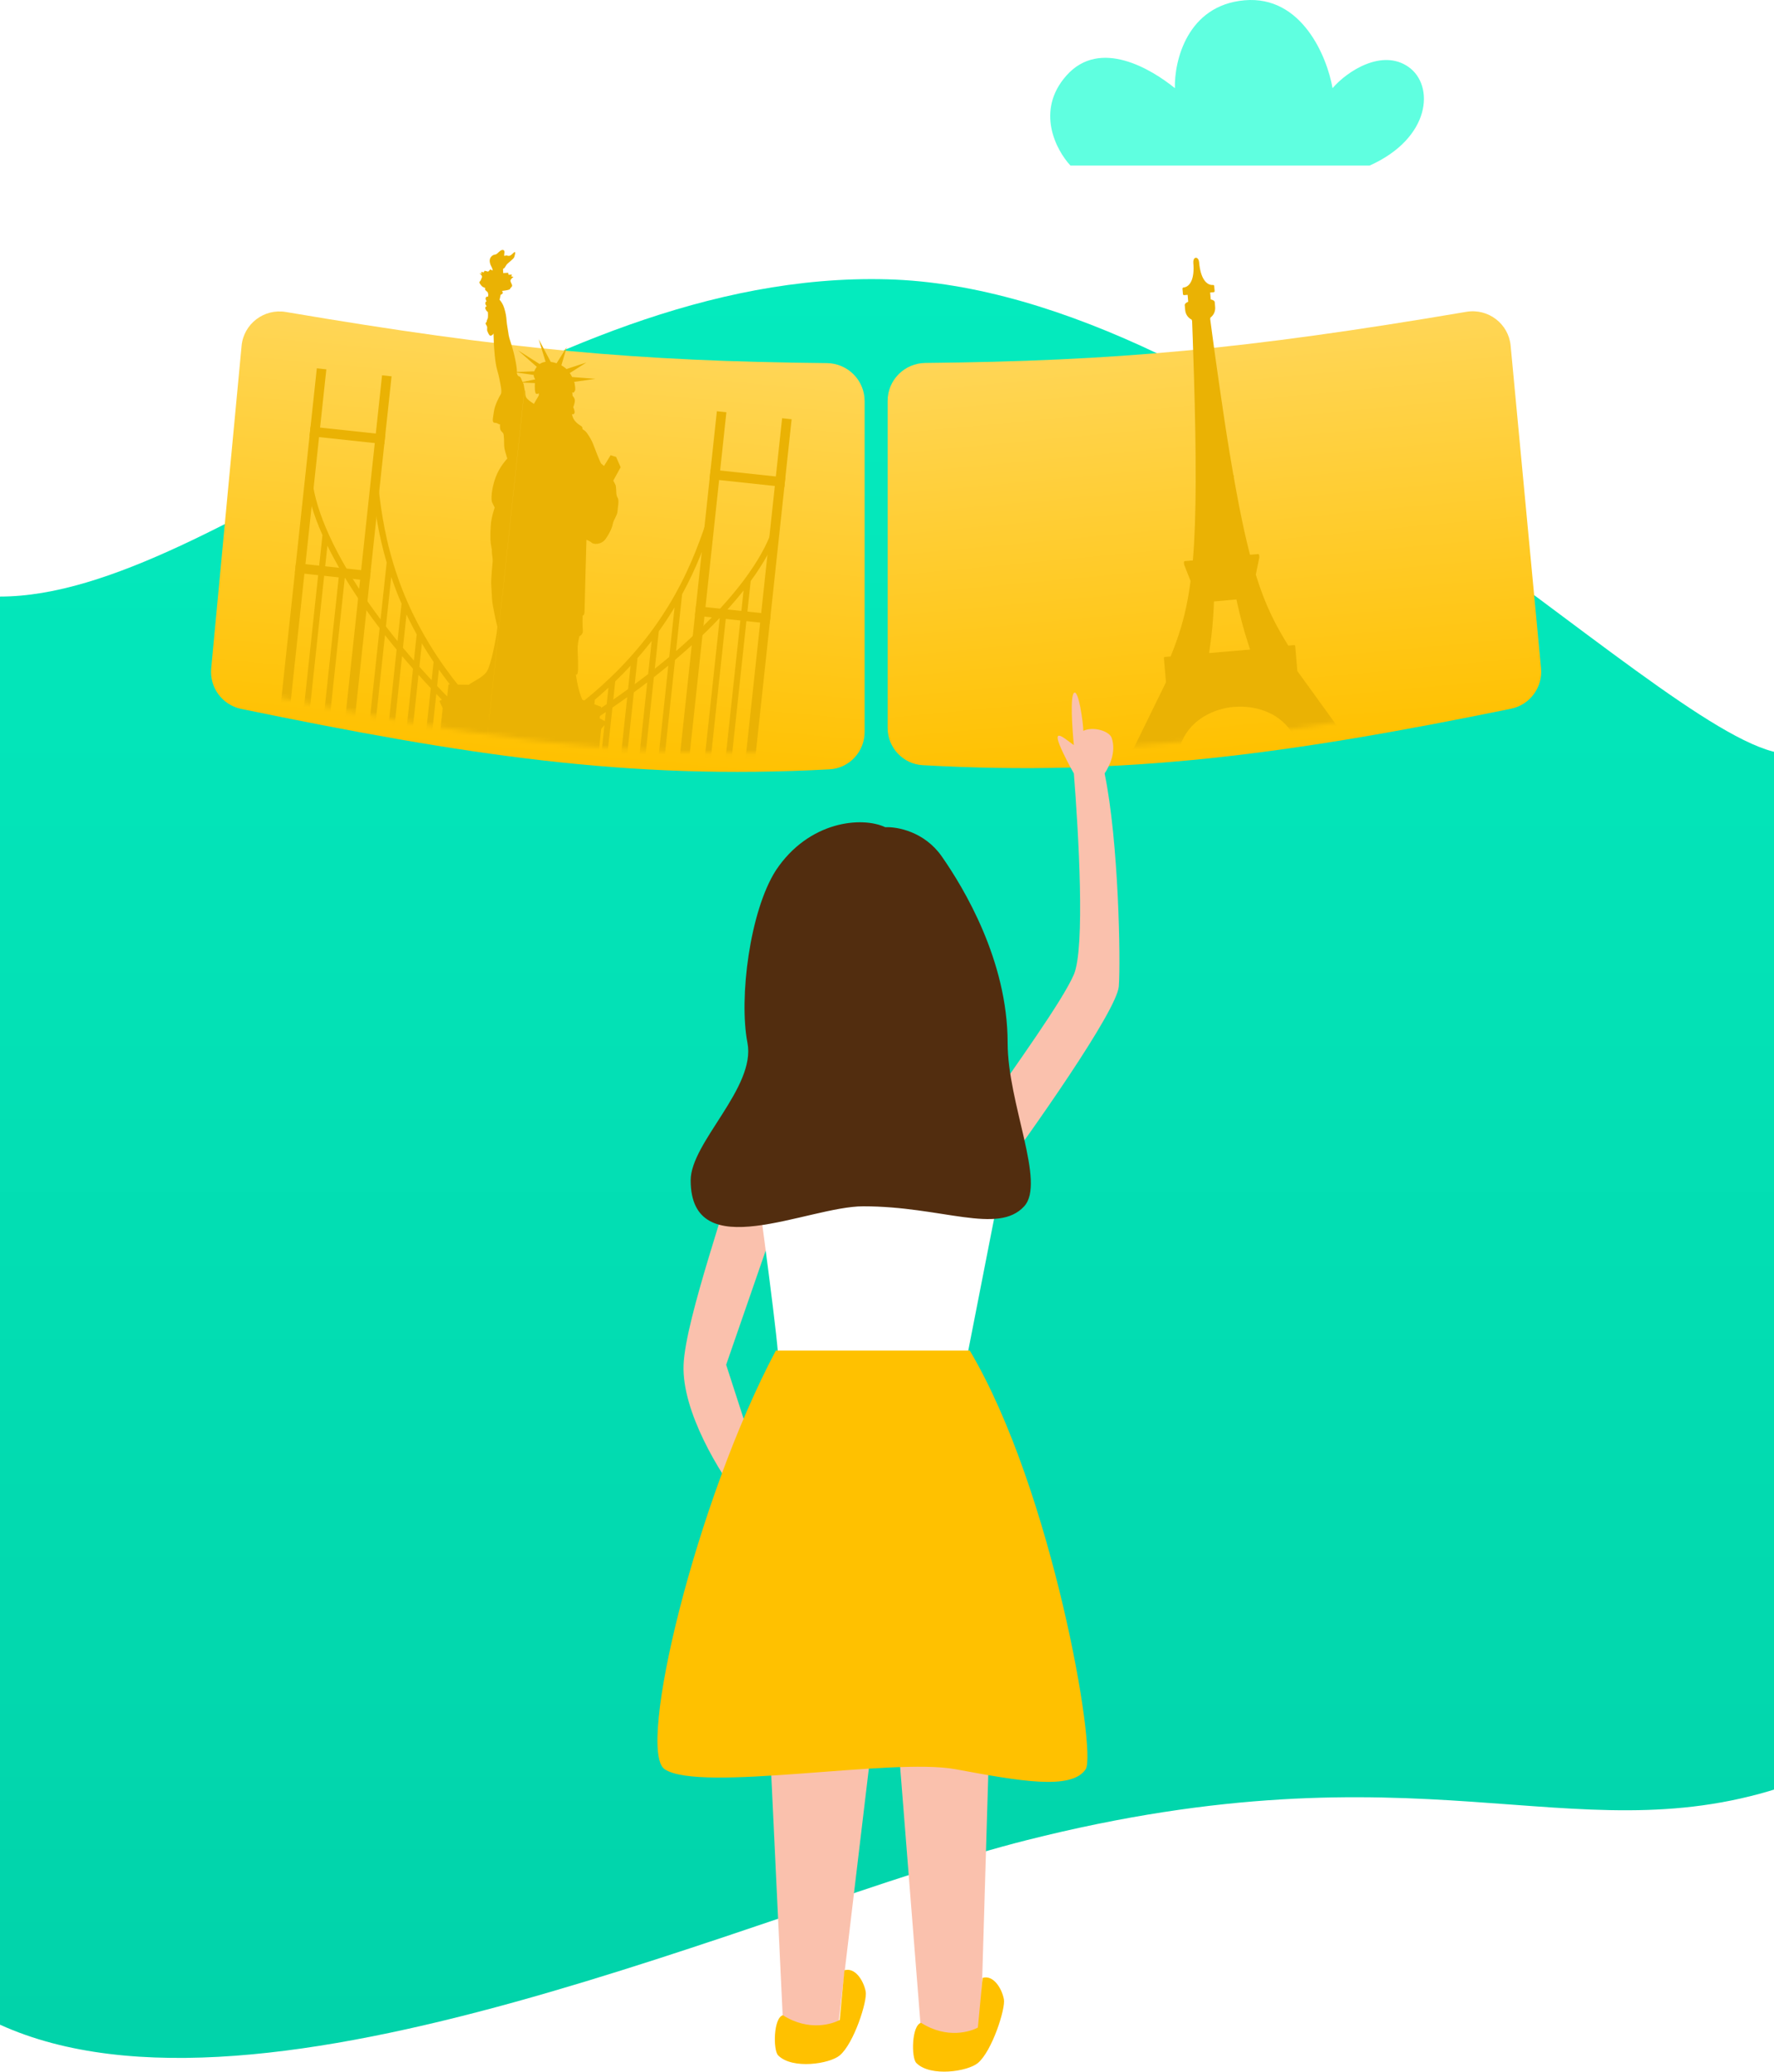 <svg width="375" height="438" viewBox="0 0 375 438" fill="none" xmlns="http://www.w3.org/2000/svg">
        <path
                d="M187.499 59.043C112.299 57.041 46.123 126.107 0 126.107V428C55.815 453.358 161.635 402.984 217 389C300.221 367.98 331.883 392.013 376 378V159.139C348.928 154.134 262.699 61.045 187.499 59.043Z"
                fill="url(#paint0_linear_4_50)" />
        <g filter="url(#filter0_d_4_50)">
                <path
                        d="M51.07 69.099C51.508 64.452 55.83 61.17 60.432 61.952C107.188 69.889 134.654 72.359 174.789 72.759C179.196 72.803 182.768 76.376 182.768 80.784L182.768 150.722C182.768 154.914 179.525 158.406 175.339 158.632C132.613 160.944 98.361 155.606 50.988 145.858C46.999 145.037 44.263 141.338 44.645 137.284L51.07 69.099Z"
                        fill="url(#paint1_linear_4_50)" />
        </g>
        <mask id="mask0_4_50" style="mask-type:alpha" maskUnits="userSpaceOnUse" x="44" y="35"
                width="139" height="125">
                <path
                        d="M51.248 43.233C51.587 38.507 55.952 35.115 60.623 35.908C107.263 43.819 134.709 46.283 174.789 46.683C179.196 46.727 182.768 50.3 182.768 54.708L182.768 150.722C182.768 154.914 179.525 158.406 175.339 158.632C132.567 160.946 98.287 155.595 50.833 145.826C46.91 145.019 44.188 141.423 44.475 137.428L51.248 43.233Z"
                        fill="url(#paint2_linear_4_50)" />
        </mask>
        <g mask="url(#mask0_4_50)">
                <path fill-rule="evenodd" clip-rule="evenodd"
                        d="M121.373 80.725L125.889 80.084L120.941 79.696C120.803 79.418 120.633 79.136 120.447 78.861L123.952 76.634L119.74 78.01C119.618 77.885 119.486 77.775 119.345 77.673C119.154 77.524 118.922 77.38 118.665 77.24L119.797 73.393L117.651 76.796C117.251 76.657 116.839 76.549 116.414 76.496L113.877 71.712L115.329 76.483C114.876 76.538 114.444 76.692 114.073 76.955L111.613 75.398L111.562 75.871L113.474 77.546C113.206 77.892 113.036 78.209 112.933 78.494L111.275 78.547L111.223 79.029L112.811 79.263C112.832 79.808 113.103 80.117 113.103 80.117L113.101 80.204L111.052 80.623L111.023 80.892L113.066 80.975C113.047 81.452 113.043 82.011 113.067 82.309C113.116 82.897 113.162 83.205 113.412 83.264C113.654 83.314 113.898 83.124 113.898 83.124L113.906 83.572C113.906 83.572 113.596 84.154 113.358 84.512C113.127 84.878 112.873 85.378 112.873 85.378C112.873 85.378 111.885 84.769 111.556 84.406C111.237 84.037 111.202 84.065 111.086 83.581C110.97 83.098 111.11 82.833 110.91 82.397C110.897 82.363 110.877 82.329 110.865 82.296L102.161 163.404L125.866 165.947L127.081 154.101L128.263 152.687L126.757 151.838L127.073 149.421L123.098 147.917C123.034 147.766 122.957 147.59 122.882 147.398C122.055 145.282 121.734 142.548 121.734 142.548C121.734 142.548 122.152 143.04 122.198 141.345C122.244 139.657 122.061 137.713 122.112 136.72C122.162 135.728 122.487 134.485 122.487 134.485C122.487 134.485 123.294 134.18 123.202 133.252C123.102 132.323 123.149 130.108 123.149 130.108C123.149 130.108 123.576 130.29 123.572 128.988C123.577 127.679 123.971 114.108 123.971 114.108C123.971 114.108 124.717 114.379 125.07 114.729C125.425 115.07 127.098 115.25 128.052 113.883C129.005 112.516 129.429 111.388 129.564 110.652C129.699 109.916 130.507 108.86 130.531 108.113C130.555 107.365 130.944 105.825 130.561 105.225C130.179 104.625 130.31 103.921 130.235 103.354C130.16 102.787 130.22 102.682 130.059 102.393C129.899 102.096 129.641 101.597 129.641 101.597L131.199 98.762L130.234 96.599L129.076 96.227L127.69 98.498C127.69 98.498 127.306 98.209 127.103 98.019C126.9 97.83 125.791 94.988 125.464 94.091C125.137 93.193 124.698 92.452 124.284 91.848C123.877 91.246 123.726 91.094 123.284 90.823C122.842 90.552 123.462 90.427 122.683 89.952C121.903 89.477 121.249 88.8 121.047 88.084C120.844 87.367 120.882 87.539 120.882 87.539C120.882 87.539 121.278 87.717 121.432 87.318C121.587 86.92 121.175 86.069 121.175 86.069C121.175 86.069 121.584 85.083 121.506 84.548C121.428 84.012 121.039 83.691 121.039 83.691L120.961 82.852C120.961 82.852 121.092 83.202 121.378 82.841C121.664 82.481 121.646 82.199 121.511 81.378C121.515 81.187 121.458 80.973 121.373 80.725ZM111.621 75.398L109.49 74.052L111.57 75.872L111.621 75.398ZM111.282 78.556L111.23 79.037L109.257 78.746C109.297 79.341 109.586 79.556 109.836 79.606C110.086 79.657 110.209 80.221 110.471 80.753L111.067 80.633L111.038 80.901L110.538 80.879C110.817 81.397 110.742 81.876 110.889 82.291L102.186 163.398L92.224 162.329L93.579 149.7L92.886 148.196L94.525 147.286L94.804 144.689L99.117 144.752C99.188 144.68 99.267 144.617 99.37 144.548C100.419 143.854 101.874 143.236 102.764 142.158C103.662 141.088 104.554 136.345 104.838 134.739C105.122 133.133 105.138 132.464 105.138 132.464C105.138 132.464 104.782 131.092 104.551 129.901C104.319 128.711 104.074 127.575 104.011 126.673C103.939 125.779 103.955 125.11 103.849 123.79C103.743 122.469 104.146 118.711 104.146 118.711C104.146 118.711 104.162 118.05 104.055 117.48C103.949 116.91 103.973 116.162 103.973 116.162C103.973 116.162 103.839 115.62 103.731 114.77C103.63 113.929 103.642 112.773 103.747 111.051C103.844 109.329 104.574 107.283 104.574 107.283C104.574 107.283 104.321 106.817 104.035 106.212C103.748 105.606 103.881 103.4 104.728 101.016C105.575 98.632 107.233 96.941 107.233 96.941C107.233 96.941 107.129 96.643 106.811 95.515C106.493 94.387 106.607 94.295 106.542 92.811C106.486 91.328 106.335 91.623 105.921 91.091C105.506 90.56 105.827 89.58 105.617 89.677C105.398 89.782 105.335 89.408 104.619 89.379C103.896 89.349 104.218 88.426 104.402 87.016C104.585 85.606 105.549 83.841 105.818 83.415C106.079 82.988 105.973 82.266 105.828 81.46C105.683 80.654 105.541 79.745 105.076 78.13C104.61 76.515 104.449 73.479 104.393 72.587C104.338 71.687 104.336 70.289 104.316 70.479C104.296 70.66 103.942 70.989 103.642 70.957C103.342 70.925 103.046 70.031 103.046 70.031C103.046 70.031 102.931 69.987 102.976 69.417C103.022 68.847 102.801 68.823 102.683 68.507C102.565 68.191 102.865 68.071 102.865 68.071C102.865 68.071 102.868 67.752 103.055 67.421C103.242 67.09 103.126 65.943 103.126 65.943C103.126 65.943 102.835 65.824 102.632 65.332C102.43 64.839 102.897 64.721 102.897 64.721C102.897 64.721 102.559 64.453 102.6 64.067C102.642 63.68 102.88 63.689 102.88 63.689C102.88 63.689 102.567 63.336 102.67 62.972C102.772 62.616 103.168 62.722 103.168 62.722L103.22 62.241C103.22 62.241 103.149 61.93 103.067 61.729C102.619 61.434 102.354 61.078 102.627 60.916C102.468 60.835 102.3 60.761 102.163 60.698C101.759 60.519 101.615 60.152 101.437 59.95C101.259 59.747 101.328 59.554 101.492 59.436C101.657 59.318 101.783 58.741 101.905 58.57C101.918 58.149 101.343 57.776 101.343 57.776L101.806 57.857L101.713 57.456L102.259 57.571L102.432 57.23L103.194 57.423L103.66 56.946L104.136 57.197C104.141 56.998 104.097 56.818 103.948 56.49C103.595 55.917 103.25 54.89 103.837 54.258C104.422 53.635 104.671 53.997 105.124 53.574C105.576 53.152 106.07 52.646 106.474 52.897C106.887 53.141 106.31 54.276 106.755 54.069C107.201 53.861 107.39 54.256 107.872 54.005C108.354 53.753 108.76 53.094 108.872 53.322C108.983 53.549 108.811 53.89 108.717 54.311C108.623 54.74 107.32 55.574 107.032 56.031C106.751 56.487 106.639 56.715 106.433 56.773C106.31 56.807 106.321 57 106.345 57.226C106.359 57.388 106.38 57.566 106.363 57.723L107.432 57.662L107.498 58.085L108.228 58.051L108.053 58.424L108.544 58.532C108.544 58.532 108.18 58.797 107.979 59.11C107.778 59.424 108.048 59.733 108.222 60.191C108.396 60.656 107.855 60.79 107.825 61.066C107.795 61.342 106.11 61.497 106.11 61.497C106.11 61.497 106.328 61.768 106.284 61.963C106.232 62.149 105.832 62.305 105.832 62.305L105.603 63.391C105.603 63.391 105.711 63.426 106.094 64.026C106.477 64.626 106.715 65.458 106.92 66.446C107.117 67.442 107.018 67.846 107.3 69.378C107.583 70.909 107.36 70.606 108.078 72.767C108.789 74.927 109.294 77.736 109.267 78.507C109.263 78.547 109.267 78.579 109.263 78.619L111.282 78.556Z"
                        fill="#EAB204" />
                <path
                        d="M68.983 78.073L66.971 77.857L57.87 162.667L59.883 162.883L68.983 78.073Z"
                        fill="#EAB204" />
                <path
                        d="M82.774 79.553L80.761 79.337L71.66 164.147L73.673 164.363L82.774 79.553Z"
                        fill="#EAB204" />
                <path
                        d="M81.452 91.867L65.649 90.171L65.433 92.184L81.236 93.88L81.452 91.867Z"
                        fill="#EAB204" />
                <path
                        d="M78.354 120.742L62.551 119.047L62.335 121.06L78.138 122.755L78.354 120.742Z"
                        fill="#EAB204" />
                <path
                        d="M141.233 128.184C145.28 121.568 147.602 115.406 149.261 110.442L150.479 110.844C149.068 115.06 147.19 120.136 144.191 125.619L142.901 137.641C143.913 136.768 144.884 135.898 145.823 135.033C155.118 126.472 161.101 118.331 163.24 111.942L164.459 112.344C163.403 115.488 161.465 119.033 158.686 122.831L153.631 169.941L152.353 169.804L157.18 124.817C156.098 126.194 154.901 127.599 153.614 129.026L149.362 168.652L148.083 168.515L152.152 130.602C150.477 132.37 148.663 134.164 146.689 135.972C145.421 137.145 144.089 138.32 142.693 139.504L139.676 167.613L138.398 167.476L141.271 140.7C140.771 141.118 140.255 141.534 139.74 141.949L139.933 140.142C140.45 139.718 140.967 139.294 141.467 138.869L142.591 128.402C142.057 129.279 141.499 130.169 140.908 131.064L141.217 128.183L141.233 128.184ZM136.511 134.984C137.057 134.284 137.578 133.589 138.084 132.893C139.237 131.308 140.276 129.734 141.225 128.183L140.916 131.057C140.392 131.847 139.843 132.65 139.262 133.45L138.413 141.368C138.928 140.952 139.435 140.543 139.942 140.135L139.748 141.942C139.25 142.344 138.735 142.752 138.221 143.152L135.644 167.172L134.373 167.036L136.818 144.247C136.349 144.604 135.879 144.96 135.402 145.316L135.589 143.572C136.067 143.208 136.538 142.843 137.007 142.486L137.759 135.477C137.277 136.104 136.778 136.729 136.257 137.352L136.511 134.984V134.984ZM131.895 140.349C133.588 138.558 135.122 136.759 136.511 134.984L136.257 137.352C135.779 137.931 135.285 138.517 134.767 139.1L134.174 144.634C134.651 144.278 135.12 143.929 135.589 143.572L135.402 145.316C134.933 145.665 134.465 146.014 133.988 146.362L131.799 166.76L130.521 166.623L132.586 147.378C132.067 147.745 131.548 148.121 131.021 148.487L131.204 146.79C131.731 146.416 132.258 146.041 132.769 145.665L133.3 140.723C132.776 141.29 132.227 141.862 131.671 142.433L131.895 140.349ZM127.372 144.774C128.991 143.303 130.498 141.828 131.895 140.349L131.671 142.433C131.143 142.967 130.606 143.5 130.054 144.032L129.64 147.892C130.166 147.525 130.693 147.159 131.204 146.79L131.021 148.487C130.504 148.847 129.986 149.207 129.46 149.573L127.663 166.316L126.384 166.179L128.065 150.518C127.6 150.827 127.135 151.144 126.663 151.453L126.841 149.795C127.314 149.479 127.779 149.161 128.244 148.844L128.616 145.379C128.147 145.808 127.661 146.242 127.176 146.669L127.38 144.775L127.372 144.774ZM94.115 141.213C97.955 146.576 102.863 152.101 109.174 157.657C116.519 153.566 122.488 149.209 127.379 144.783L127.175 146.685C126.707 147.098 126.224 147.509 125.741 147.913L125.439 150.731C125.911 150.422 126.376 150.113 126.84 149.803L126.662 151.461C126.198 151.77 125.734 152.072 125.263 152.373L123.81 165.91L122.531 165.773L123.874 153.262C120.568 155.35 117.088 157.42 113.439 159.432L112.824 158.312C116.771 156.133 120.516 153.899 124.048 151.636L124.323 149.078C120.084 152.488 115.151 155.823 109.405 158.999L109.098 158.439L108.679 158.921C103.737 154.598 99.624 150.292 96.205 146.061L95.931 148.618C98.903 151.58 102.089 154.557 105.483 157.524L104.629 158.487C101.49 155.746 98.528 152.993 95.741 150.243L94.398 162.754L93.119 162.617L94.572 149.08C94.175 148.686 93.787 148.285 93.398 147.892L93.576 146.234C93.964 146.635 94.352 147.036 94.748 147.438L95.051 144.62C94.658 144.114 94.281 143.611 93.91 143.116L94.115 141.213ZM90.633 135.929C91.684 137.671 92.837 139.432 94.115 141.213L93.91 143.116C93.519 142.595 93.145 142.068 92.777 141.549L92.405 145.014C92.793 145.423 93.18 145.832 93.575 146.242L93.397 147.899C93.001 147.498 92.614 147.089 92.226 146.688L90.545 162.349L89.266 162.212L91.063 145.469C90.626 145.007 90.188 144.545 89.759 144.076L89.941 142.379C90.37 142.848 90.799 143.317 91.243 143.788L91.658 139.928C91.231 139.291 90.812 138.655 90.409 138.021L90.633 135.929ZM87.262 129.699C88.241 131.736 89.359 133.813 90.633 135.929L90.41 138.013C89.979 137.336 89.572 136.67 89.181 135.997L88.651 140.939C89.079 141.416 89.507 141.893 89.942 142.371L89.76 144.068C89.323 143.598 88.888 143.12 88.467 142.652L86.402 161.896L85.115 161.758L87.304 141.361C86.912 140.92 86.528 140.479 86.144 140.039L86.332 138.294C86.715 138.735 87.098 139.183 87.489 139.632L88.083 134.099C87.709 133.42 87.35 132.75 86.999 132.074L87.254 129.698L87.262 129.699ZM84.09 122.053C84.688 123.77 85.378 125.528 86.16 127.321C86.506 128.109 86.869 128.898 87.254 129.698L87 132.066C86.63 131.348 86.276 130.623 85.929 129.915L85.177 136.925C85.559 137.381 85.942 137.829 86.332 138.286L86.145 140.031C85.754 139.582 85.371 139.133 84.988 138.685L82.543 161.474L81.264 161.337L83.841 137.317C83.425 136.809 83.015 136.31 82.606 135.811L82.8 134.003C83.201 134.509 83.616 135.025 84.033 135.533L84.882 127.615C84.484 126.71 84.117 125.816 83.774 124.925L84.082 122.052L84.09 122.053ZM80.009 103.011C80.577 108.206 81.538 114.728 84.091 122.045L83.782 124.926C83.394 123.926 83.037 122.938 82.702 121.968L81.579 132.427C81.979 132.949 82.394 133.472 82.808 133.996L82.614 135.804C82.199 135.288 81.791 134.773 81.383 134.258L78.51 161.034L77.231 160.896L80.247 132.787C79.142 131.335 78.089 129.904 77.092 128.488C75.553 126.303 74.155 124.156 72.892 122.081L68.825 159.986L67.546 159.849L71.798 120.223C70.844 118.555 69.98 116.93 69.207 115.353L64.38 160.34L63.109 160.203L68.161 113.117C66.259 108.817 65.11 104.941 64.745 101.644L66.021 101.51C66.757 108.2 70.869 117.424 78.143 127.77C78.877 128.815 79.65 129.872 80.445 130.94L81.736 118.918C79.975 112.924 79.217 107.565 78.733 103.145L80.009 103.011Z"
                        fill="#EAB204" />
                <path
                        d="M167.339 88.627L165.326 88.411L156.226 173.221L158.239 173.437L167.339 88.627Z"
                        fill="#EAB204" />
                <path
                        d="M153.549 87.148L151.536 86.932L142.435 171.742L144.448 171.958L153.549 87.148Z"
                        fill="#EAB204" />
                <path
                        d="M166.018 100.942L150.214 99.246L149.998 101.259L165.802 102.954L166.018 100.942Z"
                        fill="#EAB204" />
                <path
                        d="M162.919 129.817L147.116 128.121L146.9 130.134L162.703 131.83L162.919 129.817Z"
                        fill="#EAB204" />
        </g>
        <g filter="url(#filter1_d_4_50)">
                <path
                        d="M319.327 69.064C318.889 64.417 314.567 61.135 309.965 61.916C263.21 69.854 235.744 72.324 195.608 72.724C191.201 72.768 187.63 76.341 187.63 80.749L187.63 149.838C187.63 154.03 190.873 157.521 195.058 157.754C237.784 160.141 272.035 155.502 319.409 145.818C323.399 145.003 326.135 141.303 325.753 137.249L319.327 69.064Z"
                        fill="url(#paint3_linear_4_50)" />
        </g>
        <mask id="mask1_4_50" style="mask-type:alpha" maskUnits="userSpaceOnUse" x="187" y="27"
                width="139" height="132">
                <path
                        d="M319.108 34.881C318.791 30.137 314.417 26.719 309.73 27.514C263.117 35.42 235.676 37.883 195.608 38.282C191.201 38.325 187.63 41.899 187.63 46.306L187.63 149.838C187.63 154.03 190.873 157.521 195.058 157.754C237.841 160.145 272.127 155.489 319.599 145.779C323.508 144.98 326.226 141.407 325.96 137.426L319.108 34.881Z"
                        fill="#651FFF" />
        </mask>
        <g mask="url(#mask1_4_50)">
                <path
                        d="M259.913 137.685L260.816 137.608L260.824 137.607L262.631 137.452L262.638 137.451L262.645 137.451L264.257 137.312C264.082 136.796 263.914 136.278 263.753 135.768C263.745 135.754 263.744 135.74 263.742 135.725C263.334 134.442 262.954 133.157 262.582 131.798C262.582 131.79 262.573 131.777 262.573 131.769L262.572 131.762C262.228 130.474 261.894 129.126 261.572 127.661C261.57 127.646 261.57 127.639 261.561 127.625C261.499 127.325 261.43 127.025 261.367 126.717L258.989 126.921L252.77 54.487C252.972 54.47 253.15 54.593 253.284 54.8C253.386 54.966 253.456 55.193 253.477 55.439L253.478 55.446C253.626 57.166 254.003 58.336 254.483 59.088C255.064 60.007 255.795 60.294 256.417 60.24C256.54 60.23 256.657 60.322 256.668 60.452L256.668 60.459L256.759 61.514L256.76 61.522C256.771 61.652 256.678 61.762 256.548 61.773L255.811 61.836L255.936 63.296C256.434 63.407 256.756 63.597 256.781 63.894L256.799 64.103L256.8 64.111L256.801 64.118L256.864 64.862C256.951 65.867 256.522 66.64 255.853 67.156L255.823 67.486C255.928 68.285 256.039 69.077 256.143 69.862C256.144 69.869 256.144 69.876 256.146 69.891L256.146 69.898L256.369 71.561L256.37 71.568L256.37 71.575L256.371 71.583L256.372 71.59C256.475 72.375 256.585 73.144 256.686 73.9C256.687 73.908 256.688 73.922 256.689 73.929L256.69 73.937C256.802 74.743 256.914 75.534 257.025 76.318C257.026 76.325 257.027 76.34 257.028 76.347C257.137 77.117 257.246 77.872 257.347 78.621C257.356 78.649 257.359 78.678 257.361 78.707C257.471 79.477 257.58 80.239 257.688 80.987C257.689 80.995 257.69 81.009 257.691 81.016C257.816 81.879 257.94 82.728 258.062 83.555C258.062 83.562 258.063 83.57 258.064 83.584C258.192 84.476 258.325 85.353 258.45 86.209C258.45 86.216 258.451 86.231 258.452 86.238C258.556 86.935 258.658 87.618 258.76 88.294C258.76 88.301 258.762 88.316 258.762 88.323C258.863 88.992 258.963 89.646 259.062 90.293L259.063 90.3C259.064 90.307 259.065 90.322 259.066 90.329L259.067 90.343C259.077 90.379 259.087 90.407 259.083 90.444C259.183 91.098 259.289 91.744 259.388 92.384L259.389 92.406C259.536 93.354 259.689 94.288 259.84 95.192C259.841 95.2 259.842 95.214 259.842 95.221C259.999 96.198 260.161 97.146 260.32 98.071L260.322 98.093C260.457 98.897 260.597 99.686 260.729 100.454C260.79 100.492 260.832 100.554 260.838 100.627C260.843 100.684 260.826 100.744 260.793 100.783C260.947 101.644 261.092 102.476 261.241 103.286L261.244 103.315C261.462 104.498 261.676 105.638 261.887 106.734L261.889 106.755C262.136 108.03 262.387 109.247 262.632 110.413L262.633 110.42C262.928 111.822 263.23 113.136 263.52 114.385C263.52 114.393 263.521 114.407 263.522 114.414C263.761 115.413 263.995 116.362 264.234 117.273L265.911 117.129L265.918 117.129C266.041 117.118 266.158 117.21 266.169 117.34L266.17 117.348L266.209 117.81L266.21 117.817L265.461 121.479C267.469 127.985 269.613 132.097 272.327 136.474L273.534 136.37L273.541 136.369C273.664 136.359 273.781 136.451 273.792 136.581L273.793 136.588L274.015 139.169L274.028 139.321L274.245 141.851L275.989 144.264C275.997 144.271 276.005 144.285 276.013 144.299L276.559 145.053C276.648 145.074 276.713 145.156 276.721 145.25C276.722 145.257 276.723 145.272 276.724 145.279L279.873 149.64C279.881 149.647 279.889 149.661 279.898 149.674L282.302 153C282.31 153.006 282.318 153.013 282.319 153.027L284.972 156.703C285.004 156.737 285.023 156.779 285.027 156.829C285.031 156.88 285.063 157.416 285.088 158.048L285.373 161.373L262.118 163.369L261.708 158.598L274.344 157.514C274.226 157.152 274.094 156.807 273.95 156.477L273.949 156.47L273.948 156.462C272.85 153.935 271.011 152.105 268.806 150.94L268.799 150.94L268.792 150.941C268.471 150.772 268.137 150.611 267.805 150.472C267.654 150.412 267.503 150.345 267.353 150.293L267.345 150.293L267.338 150.294L267.331 150.295C265.321 149.535 263.098 149.253 260.915 149.44L259.905 137.686L259.913 137.685ZM255.575 138.058L257.187 137.919L257.195 137.918L259.002 137.763L259.009 137.763L259.016 137.762L259.92 137.684L260.927 149.417L260.891 149.42C258.701 149.608 256.543 150.26 254.678 151.359L254.671 151.36L254.664 151.36L254.657 151.361C254.518 151.446 254.38 151.53 254.242 151.615C253.931 151.816 253.636 152.024 253.349 152.245L253.342 152.246L253.334 152.246C251.361 153.77 249.854 155.895 249.209 158.565L249.21 158.572L249.21 158.579C249.124 158.936 249.054 159.299 248.998 159.668L261.706 158.577L262.116 163.348L238.774 165.352L238.385 160.819L238.384 160.812C238.38 160.762 238.39 160.717 238.416 160.678L240.405 156.612C240.411 156.597 240.417 156.589 240.424 156.581L242.226 152.894C242.232 152.879 242.238 152.864 242.245 152.856L244.673 147.892C244.679 147.877 244.686 147.869 244.692 147.854L245.145 146.934C245.151 146.919 245.157 146.904 245.163 146.896L246.47 144.221L246.254 141.705L246.033 139.124C246.021 138.994 246.114 138.884 246.244 138.873L246.251 138.873L247.458 138.769C247.705 138.165 247.945 137.562 248.17 136.96L248.176 136.945L248.175 136.938C249.559 133.294 250.63 129.656 251.386 124.807C251.385 124.792 251.392 124.784 251.391 124.77C251.49 124.142 251.58 123.494 251.668 122.824L250.306 119.343L250.305 119.336L250.265 118.873L250.265 118.866C250.253 118.736 250.346 118.626 250.476 118.615L250.483 118.614L252.153 118.471C252.537 113.945 252.735 108.459 252.756 101.488C252.755 101.474 252.746 101.46 252.745 101.445C252.743 101.416 252.747 101.387 252.752 101.357C252.765 95.232 252.642 87.953 252.378 79.186L252.377 79.179C252.376 79.164 252.375 79.157 252.375 79.15C252.304 76.884 252.232 74.516 252.143 72.048L252.142 72.026C252.14 72.011 252.139 71.997 252.145 71.982C252.096 70.646 252.045 69.289 251.997 67.887L251.913 67.582C251.165 67.187 250.611 66.499 250.524 65.487L250.46 64.742L250.46 64.735L250.459 64.728L250.441 64.518C250.416 64.229 250.708 63.978 251.172 63.786L251.047 62.325L250.316 62.388L250.309 62.389C250.186 62.399 250.069 62.307 250.058 62.177L249.96 61.035L249.959 61.028C249.949 60.905 250.041 60.788 250.171 60.777C250.793 60.723 251.457 60.317 251.88 59.312C252.225 58.488 252.398 57.279 252.249 55.552L252.249 55.544C252.227 55.299 252.265 55.062 252.33 54.882C252.413 54.656 252.567 54.505 252.77 54.487L258.99 126.936L256.611 127.14C256.602 127.454 256.585 127.768 256.575 128.075L256.577 128.097L256.578 128.104C256.51 129.603 256.411 130.995 256.292 132.323L256.292 132.33L256.294 132.345L256.294 132.352C256.167 133.754 256.005 135.093 255.821 136.427L255.822 136.434C255.823 136.441 255.817 136.457 255.817 136.464C255.738 136.98 255.66 137.519 255.575 138.058Z"
                        fill="#EAB204" />
        </g>
        <path
                d="M224 157.5C224.8 159.5 226.333 162.333 227 163.5C228.833 164 232.7 164.7 233.5 163.5C234.5 162 236 159 235 156C234.5 154.5 231 153.5 229 154.5C229 153 228 145.5 227 146.5C226.2 147.3 226.667 154.167 227 157.5C225.667 156.667 222.4 153.5 224 157.5Z"
                fill="#FAC1AD" />
        <path d="M165.681 431L163 374.5L184 371L176.851 431H165.681Z" fill="#FAC1AD" />
        <path d="M194.75 430L190 370L209 372L207.273 430H194.75Z" fill="#FAC1AD" />
        <path
                d="M227 206C224.6 211.6 214.5 225.5 208 235L209 251.5C218 239.333 236.1 213.7 236.5 208.5C236.9 203.3 236.5 178 233.5 163.5H227C228 176.167 229.4 200.4 227 206Z"
                fill="#FAC1AD" />
        <path
                d="M153.5 288.5L167 249.5L156.5 243C154.667 251.833 144.9 278.5 144.5 288.5C144.1 298.5 152.333 311.667 156.5 317L159 305.5L153.5 288.5Z"
                fill="#FAC1AD" />
        <path d="M164.45 286C163.789 277.779 159.396 246.035 159 243H213L204.578 286H164.45Z"
                fill="white" />
        <path
                d="M140.5 374C134.5 370 147 317.5 164 285.5H205C222.5 315 231.9 370.4 229.5 374C226.5 378.5 215.5 376.5 202 374C188.5 371.5 148 379 140.5 374Z"
                fill="#FFC100" />
        <path
                d="M158 220.437C156.165 210.994 158.494 192.621 164 184C170.974 173.49 182.244 172.54 187.138 174.867C189.585 174.73 195.397 175.77 199.068 181.025C203.657 187.593 213 203 213 220.437C213 233.295 221.092 249.973 216.5 255C210.948 261.078 199.068 255 182.5 255C170.674 255 146 267.866 146 249.5C146 241.5 159.835 229.879 158 220.437Z"
                fill="#522D0F" />
        <path
                d="M164.5 434.5C163.382 433.382 163.5 426.5 165.5 426C171 429.5 176 427.833 177.5 427L178.5 416.5C180.667 415.833 182.5 418.5 183 421C183.392 422.961 180.5 432 177.5 434.5C175.353 436.289 167.5 437.5 164.5 434.5Z"
                fill="#FFC100" />
        <path
                d="M193.707 436.104C192.589 434.986 192.707 428.104 194.707 427.604C200.207 431.104 205.207 429.437 206.707 428.604L207.707 418.104C209.874 417.437 211.707 420.104 212.207 422.604C212.6 424.565 209.707 433.604 206.707 436.104C204.56 437.893 196.707 439.104 193.707 436.104Z"
                fill="#FFC100" />
        <path
                d="M289.52 35H226.282C223.253 31.757 218.838 23.413 225.417 15.983C232.52 7.961 243.451 14.656 248.356 18.636C248.212 12.887 250.953 1.123 263.072 0.061C275.191 -1 280.529 12.002 281.683 18.636C284.857 14.951 292.204 10.261 297.744 14.152C303.284 18.044 302.505 29.189 289.52 35Z"
                fill="#5FFFE0" />
        <defs>
                <filter id="filter0_d_4_50" x="24.609" y="45.837" width="178.159" height="137.331"
                        filterUnits="userSpaceOnUse" color-interpolation-filters="sRGB">
                        <feFlood flood-opacity="0" result="BackgroundImageFix" />
                        <feColorMatrix in="SourceAlpha" type="matrix"
                                values="0 0 0 0 0 0 0 0 0 0 0 0 0 0 0 0 0 0 127 0"
                                result="hardAlpha" />
                        <feOffset dy="4" />
                        <feGaussianBlur stdDeviation="10" />
                        <feColorMatrix type="matrix"
                                values="0 0 0 0 0.129 0 0 0 0 0 0 0 0 0 0.412 0 0 0 0.16 0" />
                        <feBlend mode="normal" in2="BackgroundImageFix"
                                result="effect1_dropShadow_4_50" />
                        <feBlend mode="normal" in="SourceGraphic" in2="effect1_dropShadow_4_50"
                                result="shape" />
                </filter>
                <filter id="filter1_d_4_50" x="167.63" y="45.801" width="178.159" height="136.571"
                        filterUnits="userSpaceOnUse" color-interpolation-filters="sRGB">
                        <feFlood flood-opacity="0" result="BackgroundImageFix" />
                        <feColorMatrix in="SourceAlpha" type="matrix"
                                values="0 0 0 0 0 0 0 0 0 0 0 0 0 0 0 0 0 0 127 0"
                                result="hardAlpha" />
                        <feOffset dy="4" />
                        <feGaussianBlur stdDeviation="10" />
                        <feColorMatrix type="matrix"
                                values="0 0 0 0 0.129 0 0 0 0 0 0 0 0 0 0.412 0 0 0 0.16 0" />
                        <feBlend mode="normal" in2="BackgroundImageFix"
                                result="effect1_dropShadow_4_50" />
                        <feBlend mode="normal" in="SourceGraphic" in2="effect1_dropShadow_4_50"
                                result="shape" />
                </filter>
                <linearGradient id="paint0_linear_4_50" x1="188" y1="59" x2="188" y2="445"
                        gradientUnits="userSpaceOnUse">
                        <stop stop-color="#04EBBE" />
                        <stop offset="1" stop-color="#01D2A9" />
                </linearGradient>
                <linearGradient id="paint1_linear_4_50" x1="121.311" y1="67.02" x2="112.864"
                        y2="156.654" gradientUnits="userSpaceOnUse">
                        <stop stop-color="#FFD657" />
                        <stop offset="1" stop-color="#FFC100" />
                </linearGradient>
                <linearGradient id="paint2_linear_4_50" x1="121.311" y1="67.02" x2="112.864"
                        y2="156.654" gradientUnits="userSpaceOnUse">
                        <stop stop-color="#651FFF" />
                        <stop offset="1" stop-color="#4505D2" />
                </linearGradient>
                <linearGradient id="paint3_linear_4_50" x1="249.126" y1="66.981" x2="257.528"
                        y2="156.142" gradientUnits="userSpaceOnUse">
                        <stop stop-color="#FFD657" />
                        <stop offset="1" stop-color="#FFC100" />
                </linearGradient>
        </defs>
</svg>